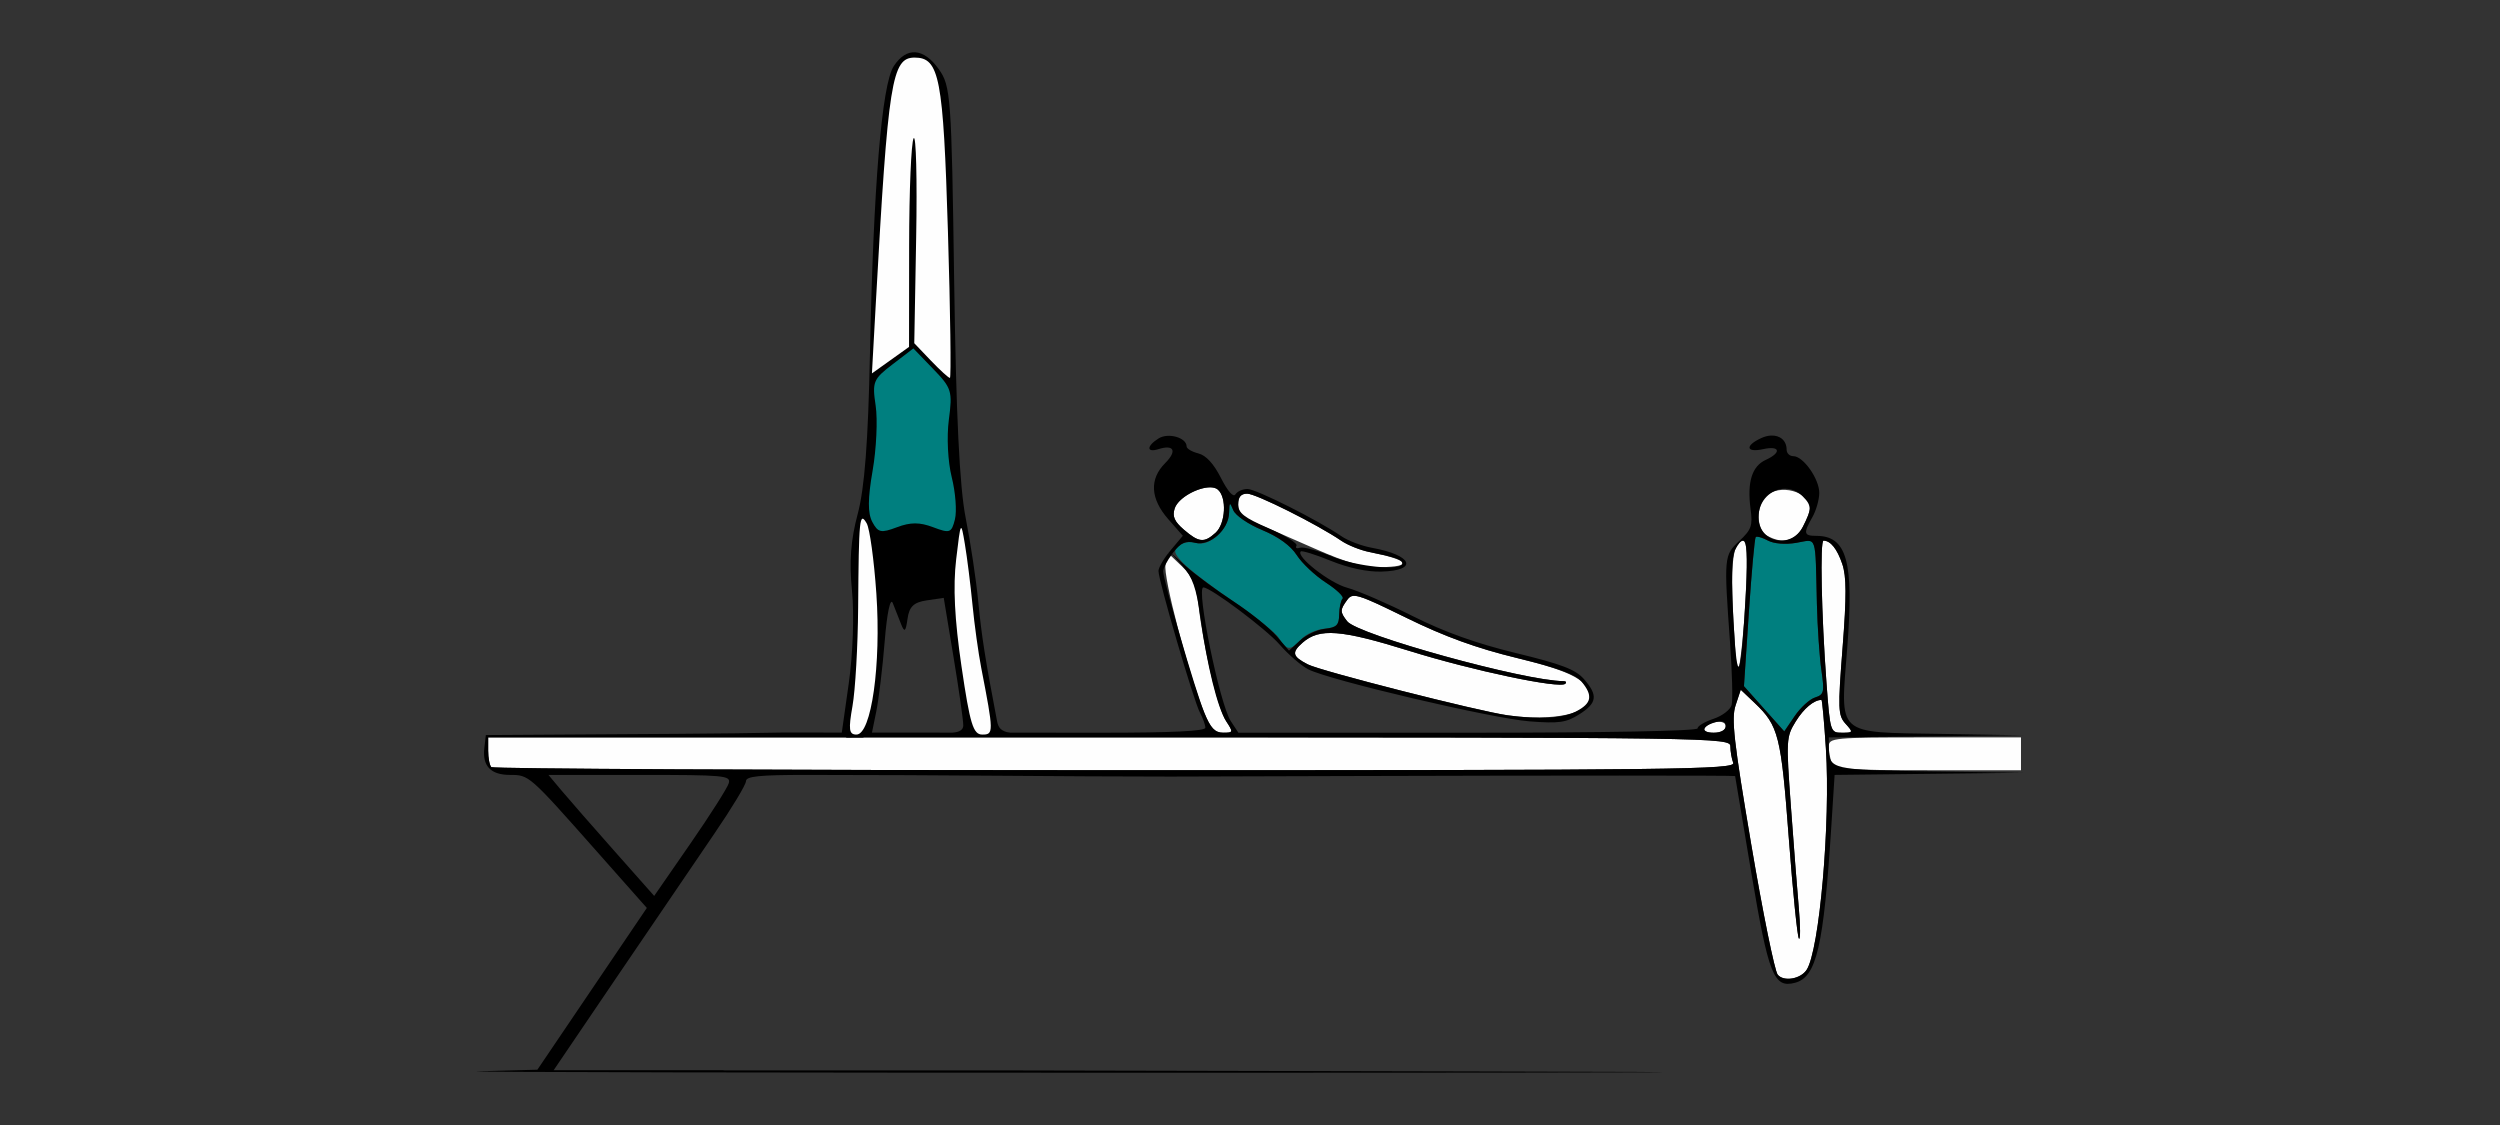 <?xml version="1.0" encoding="UTF-8" standalone="no"?>
<!-- Created with Inkscape (http://www.inkscape.org/) -->

<svg
   xmlns:dc="http://purl.org/dc/elements/1.1/"
   xmlns:cc="http://creativecommons.org/ns#"
   xmlns:rdf="http://www.w3.org/1999/02/22-rdf-syntax-ns#"
   xmlns:svg="http://www.w3.org/2000/svg"
   xmlns="http://www.w3.org/2000/svg"
   xmlns:sodipodi="http://sodipodi.sourceforge.net/DTD/sodipodi-0.dtd"
   xmlns:inkscape="http://www.inkscape.org/namespaces/inkscape"
   id="svg5278"
   version="1.1"
   inkscape:version="0.91 r13725"
   width="500"
   height="225"
   viewBox="0 0 500 225"
   sodipodi:docname="bb530702.svg">
  <rect x="0" y="0" width="500" height="225" fill="#333333" stroke="none"/>
  <defs
     id="defs5282" />
  <sodipodi:namedview
     pagecolor="#bcbcbc"
     bordercolor="#666666"
     borderopacity="1"
     objecttolerance="10"
     gridtolerance="10"
     guidetolerance="10"
     inkscape:pageopacity="0"
     inkscape:pageshadow="2"
     inkscape:window-width="1516"
     inkscape:window-height="988"
     id="namedview5280"
     showgrid="false"
     inkscape:zoom="1.5111179"
     inkscape:cx="263.50721"
     inkscape:cy="151.08292"
     inkscape:window-x="0"
     inkscape:window-y="0"
     inkscape:window-maximized="0"
     inkscape:current-layer="svg5278" />
  <g
     id="g4261"
     transform="translate(-14.863,35.921)">
    <path
       style="fill:#fefefe"
       d="m 370.408,159.021 c -0.609,-0.734 -2.989,-12.442 -5.29,-26.019 -3.489,-20.591 -4.011,-25.206 -3.145,-27.83 l 1.038,-3.145 2.797,2.658 c 4.779,4.542 5.272,6.501 6.817,27.07 0.807,10.739 1.718,19.764 2.026,20.057 0.307,0.293 0.299,-2.421 -0.019,-6.031 -0.318,-3.609 -1.032,-12.785 -1.588,-20.391 -0.974,-13.338 -0.94,-13.941 0.961,-17.016 1.616,-2.614 3.644,-4.312 5.152,-4.312 0.14,0 0.537,4.381 0.883,9.737 0.953,14.742 -1.293,40.449 -3.869,44.278 -1.228,1.825 -4.578,2.374 -5.764,0.944 z M 113.125,117.5 c -0.344,-0.344 -0.625,-1.82 -0.625,-3.281 l 0,-2.656 124.219,0 c 121.828,0 124.219,0.035 124.219,1.798 0,0.989 0.256,2.466 0.569,3.281 0.517,1.348 -10.759,1.483 -123.594,1.483 -68.29,0 -124.444,-0.281 -124.788,-0.625 z m 268.069,-0.858 c -0.313,-0.816 -0.569,-2.292 -0.569,-3.281 0,-1.714 0.898,-1.798 19.219,-1.798 l 19.219,0 0,3.281 0,3.281 -18.65,0 c -16.141,0 -18.726,-0.199 -19.219,-1.483 z M 255.729,106.637 c -3.224,-7.948 -8.315,-27.415 -7.755,-29.65 l 0.563,-2.243 2.711,2.597 c 2.119,2.03 2.845,3.746 3.326,7.862 1.001,8.575 3.866,20.589 5.505,23.091 1.472,2.246 1.45,2.33 -0.604,2.326 -1.627,-0.003 -2.513,-0.945 -3.746,-3.984 z m 99.982,3.164 c 0.936,-1.515 4.289,-1.901 4.289,-0.494 0,0.789 -0.963,1.318 -2.399,1.318 -1.319,0 -2.17,-0.371 -1.89,-0.824 z m 24.442,-9.254 c -1.004,-13.524 -1.31,-28.363 -0.585,-28.345 1.426,0.035 2.705,1.627 3.743,4.658 0.856,2.5 0.873,6.423 0.072,16.711 -0.962,12.347 -0.914,13.591 0.586,15.249 1.571,1.736 1.544,1.805 -0.717,1.805 -2.317,0 -2.362,-0.144 -3.099,-10.078 z m -63.747,6.598 c -5.755,-0.791 -37.413,-8.857 -39.986,-10.187 -3.1,-1.603 -3.284,-2.379 -1.029,-4.354 3.355,-2.939 7.639,-2.607 21.328,1.654 12.702,3.953 30.147,7.628 31.202,6.572 0.284,-0.284 0.13,-0.518 -0.343,-0.519 -7.762,-0.027 -41.182,-9.272 -43.281,-11.973 -1.46,-1.879 -1.459,-2.274 0.016,-4.291 1.096,-1.499 2.013,-1.219 11.884,3.625 7.579,3.72 13.996,6.051 22.015,7.998 11.219,2.724 14.6,4.578 14.6,8.004 0,3.146 -7.395,4.71 -16.406,3.471 z M 361.559,88.362 C 360.889,76.307 361.446,72.188 363.744,72.188 c 0.892,0 0.352,15.303 -0.844,23.906 -0.543,3.903 -0.767,2.609 -1.341,-7.732 z M 277.961,73.869 C 273.325,71.822 267.949,69.488 266.016,68.682 263.367,67.577 262.5,66.672 262.5,65.014 c 0,-1.547 0.536,-2.202 1.803,-2.202 1.742,0 14.029,6.148 18.822,9.418 1.289,0.879 3.82,1.894 5.625,2.254 8.031,1.604 8.951,2.934 2.102,3.037 -3.26,0.049 -6.729,-0.934 -12.891,-3.653 z M 251.651,70.023 c -1.91,-1.643 -2.358,-2.663 -1.859,-4.235 0.851,-2.682 6.806,-5.311 8.62,-3.805 1.851,1.536 1.583,6.823 -0.439,8.653 -2.279,2.062 -3.33,1.961 -6.322,-0.613 z m 116.552,1.152 c -2.059,-1.199 -2.158,-5.836 -0.167,-7.827 2.641,-2.641 8.839,-0.965 8.839,2.39 0,0.504 -0.644,2.162 -1.43,3.683 -1.504,2.909 -4.155,3.551 -7.242,1.753 z"
       id="path5836"
       inkscape:connector-curvature="0"
       sodipodi:nodetypes="csscsscssssssccsscsssssssscccsssscssscscssccsssssccssssscssssssssssssssssssssssssssss" />
    <path
       style="fill:#007f7f"
       d="m 367.688,105.838 -4.031,-4.52 0.98,-14.717 c 0.539,-8.094 1.156,-14.894 1.373,-15.11 0.216,-0.216 1.304,0.095 2.418,0.691 1.213,0.649 3.502,0.835 5.705,0.462 4.2,-0.71 3.765,-2.002 4.109,12.199 0.113,4.641 0.518,10.613 0.901,13.272 0.634,4.399 0.519,4.891 -1.266,5.457 -1.079,0.343 -2.907,2.009 -4.06,3.704 l -2.098,3.081 z M 270.711,91.776 c -0.649,-1.086 -4.766,-4.411 -9.149,-7.39 -4.383,-2.979 -8.932,-6.457 -10.109,-7.729 -1.863,-2.014 -1.96,-2.463 -0.748,-3.469 0.791,-0.656 2.257,-0.881 3.392,-0.521 2.615,0.83 6.506,-2.734 6.587,-6.034 0.054,-2.182 0.133,-2.233 0.826,-0.524 0.43,1.06 2.978,2.809 5.8,3.982 3.244,1.348 5.7,3.133 6.908,5.02 1.031,1.611 3.657,4.084 5.835,5.496 2.178,1.411 3.674,2.852 3.324,3.202 -0.35,0.35 -0.655,1.78 -0.679,3.179 -0.036,2.155 -0.493,2.587 -2.992,2.83 -1.622,0.158 -3.691,1.107 -4.598,2.109 -2.102,2.323 -2.936,2.294 -4.398,-0.151 z"
       id="path5832"
       inkscape:connector-curvature="0"
       sodipodi:nodetypes="ccscssssssccsssssssssssssss" />
    <path
       style="fill:#000000"
       d="m 369.053,51.191 c -0.599,0.03 -1.248,0.19 -1.916,0.494 -3.336,1.52 -3.097,2.981 0.363,2.221 3.396,-0.746 3.724,0.69 0.494,2.162 -2.739,1.248 -3.733,4.463 -3.021,9.77 0.454,3.384 0.184,4.161 -2.229,6.414 -3.096,2.892 -3.116,3.109 -1.869,20.438 0.422,5.862 0.564,11.433 0.316,12.381 -0.248,0.948 -1.884,2.198 -3.635,2.775 -1.75,0.578 -3.182,1.438 -3.182,1.914 0,0.516 -18.504,0.865 -45.916,0.865 l -45.916,0 -1.525,-2.33 c -2.205,-3.366 -6.994,-26.732 -5.479,-26.732 1.452,0 12.547,8.316 15.258,11.436 1.728,1.988 4.3,4.213 5.717,4.945 4.194,2.169 36.785,9.833 44.252,10.406 5.907,0.454 7.325,0.254 9.938,-1.396 3.594,-2.272 3.798,-3.803 0.938,-7.07 -1.676,-1.914 -4.466,-2.981 -13.572,-5.189 -7.935,-1.924 -14.297,-4.202 -20.668,-7.398 -5.062,-2.54 -10.955,-5.091 -13.096,-5.668 -3.503,-0.943 -10.303,-6.253 -9.297,-7.26 0.223,-0.223 2.929,0.62 6.014,1.873 3.545,1.44 7.261,2.233 10.105,2.156 7.497,-0.202 6.282,-3.284 -1.877,-4.76 -2.045,-0.37 -4.787,-1.409 -6.094,-2.309 C 278.497,68.121 266.075,61.875 264.357,61.875 c -0.961,0 -2.048,0.487 -2.416,1.082 -0.407,0.658 -1.533,-0.621 -2.877,-3.266 -1.468,-2.888 -2.993,-4.545 -4.543,-4.934 -1.283,-0.322 -2.334,-0.947 -2.334,-1.389 0,-1.767 -3.663,-2.815 -5.604,-1.604 -2.437,1.522 -2.456,2.913 -0.029,2.143 3.113,-0.988 3.771,0.367 1.354,2.785 -3.204,3.204 -2.988,7.126 0.619,11.234 l 2.902,3.307 -2.434,2.893 c -1.339,1.591 -2.434,3.458 -2.434,4.148 0,1.922 7.043,25.993 8.283,28.311 0.601,1.123 1.092,2.49 1.092,3.039 0,0.677 -6.642,1 -20.59,1 -21.686,-0.015 -42.397,-0.037 -64.088,-0.037 -5.723,0.112 -12.368,0.206 -21.025,0.262 l -38.203,0.244 -0.303,2.635 c -0.409,3.565 1.298,5.334 5.145,5.334 3.799,0 3.825,0.021 17.035,14.943 l 10.324,11.662 -10.945,16.176 -10.943,16.174 -11.719,0.318 c -6.445,0.175 60.422,0.308 148.594,0.293 95.879,-0.016 115.53,-0.125 48.893,-0.27 l -94.348,-0.205 -54.021,0 c -0.105,0 -0.208,-0.015 -0.309,-0.035 -1.136,3.9e-4 -1.655,0.006 -2.887,0.006 l -30.953,0 12.871,-18.984 c 7.079,-10.441 15.734,-23.167 19.234,-28.279 3.5,-5.112 6.363,-9.858 6.363,-10.547 0,-0.981 2.644,-1.252 12.188,-1.252 27.437,0 51.234,0.334 72.709,0.334 l 34.404,-0.105 c 43.182,-0.132 78.516,-0.132 78.523,0 0.007,0.132 1.467,8.862 3.246,19.398 3.456,20.47 4.486,23.058 8.732,21.947 4.319,-1.13 5.734,-7.249 7.279,-31.496 l 0.643,-10.078 18.871,-0.213 18.873,-0.215 -18.707,-0.275 c -19.669,-0.29 -20.156,-0.403 -20.186,-4.688 l -0.014,-2.109 19.453,-0.211 19.453,-0.211 -16.234,-0.279 c -21.528,-0.372 -20.375,0.677 -18.977,-17.274 C 385.665,76.329 384.25,71.25 378.102,71.25 c -2.496,0 -2.602,-0.524 -0.758,-3.75 0.737,-1.289 1.355,-3.446 1.373,-4.795 0.038,-2.796 -3.19,-7.393 -5.191,-7.393 -0.736,0 -1.338,-0.581 -1.338,-1.291 0,-1.841 -1.338,-2.92 -3.135,-2.83 z M 257.016,61.545 c 0.57,0.018 1.056,0.155 1.396,0.438 1.851,1.536 1.582,6.825 -0.439,8.654 -2.279,2.062 -3.331,1.96 -6.322,-0.613 -1.91,-1.643 -2.358,-2.663 -1.859,-4.234 0.692,-2.179 4.753,-4.324 7.225,-4.244 z m 114.844,0.281 c 1.232,-9.04e-4 2.491,0.47 3.543,1.521 1.831,1.831 1.837,2.605 0.043,6.074 -2.369,4.58 -8.883,3.185 -8.883,-1.902 0,-3.407 2.586,-5.691 5.297,-5.693 z M 264.303,62.812 c 1.742,0 14.029,6.148 18.822,9.418 1.289,0.879 3.82,1.893 5.625,2.254 5.114,1.021 6.562,1.524 6.562,2.275 0,1.567 -9.166,0.661 -14.062,-1.391 -2.836,-1.188 -5.706,-1.973 -6.377,-1.744 -0.671,0.229 -0.99,0.045 -0.709,-0.41 0.281,-0.455 -2.228,-2.022 -5.576,-3.48 C 263.654,67.585 262.5,66.678 262.5,64.947 c 0,-1.482 0.551,-2.135 1.803,-2.135 z m -3.445,2.1 c 0.113,-0.072 0.308,0.343 0.654,1.197 0.43,1.06 2.977,2.81 5.799,3.982 3.244,1.348 5.7,3.132 6.908,5.02 1.031,1.611 3.658,4.085 5.836,5.496 2.178,1.411 3.674,2.852 3.324,3.201 -0.35,0.35 -0.656,1.781 -0.68,3.18 -0.036,2.12 -0.511,2.594 -2.855,2.852 -1.547,0.17 -3.793,1.223 -4.992,2.34 l -2.182,2.029 -2.506,-2.93 c -1.379,-1.612 -5.25,-4.727 -8.602,-6.922 -3.352,-2.195 -7.569,-5.304 -9.373,-6.908 l -2.896,-2.576 c 0.071,-0.094 0.132,-0.193 0.205,-0.285 1.562,-1.985 2.511,-2.412 4.342,-1.953 2.979,0.748 6.759,-2.569 6.844,-6.002 0.027,-1.091 0.061,-1.649 0.174,-1.721 z m 105.465,6.512 c 0.449,0.024 1.27,0.311 2.105,0.758 1.213,0.649 3.501,0.835 5.705,0.463 4.2,-0.71 3.765,-2.002 4.109,12.199 0.113,4.641 0.517,10.612 0.9,13.271 0.634,4.399 0.52,4.892 -1.266,5.459 -1.079,0.343 -2.907,2.008 -4.061,3.703 l -2.098,3.082 -4.031,-4.521 -4.031,-4.52 0.98,-14.717 c 0.539,-8.094 1.157,-14.895 1.373,-15.111 0.054,-0.054 0.163,-0.074 0.312,-0.066 z m 13.246,0.777 c 1.426,0.035 2.706,1.627 3.744,4.658 0.856,2.5 0.872,6.423 0.07,16.711 -0.962,12.347 -0.914,13.592 0.586,15.25 1.571,1.736 1.544,1.805 -0.717,1.805 -2.317,0 -2.362,-0.144 -3.1,-10.078 -1.004,-13.524 -1.309,-28.363 -0.584,-28.346 z m -16.148,0.016 c 0.833,0.011 1.018,3.082 0.66,9.58 -1.016,18.471 -1.754,20.391 -2.521,6.564 -0.462,-8.325 -0.359,-13.038 0.314,-14.297 0.656,-1.225 1.168,-1.852 1.547,-1.848 z m -114.162,2.705 2.158,2.422 c 1.942,2.18 2.723,4.398 3.475,9.863 1.369,9.959 3.467,18.462 5.217,21.133 1.436,2.191 1.41,2.285 -0.633,2.281 -1.627,-0.003 -2.513,-0.945 -3.746,-3.984 -1.854,-4.569 -8.229,-26.498 -8.229,-28.305 0,-0.611 0.776,-2.087 1.758,-3.41 z m 36.309,8.326 c 1.29,-0.079 3.845,1.093 10.631,4.424 7.579,3.72 13.996,6.051 22.016,7.998 8.137,1.976 11.78,3.307 12.959,4.736 2.33,2.824 2.045,4.337 -1.125,5.977 -2.622,1.356 -7.387,1.621 -13.641,0.762 -5.755,-0.791 -37.413,-8.857 -39.986,-10.188 -3.1,-1.603 -3.284,-2.378 -1.029,-4.354 3.355,-2.939 7.639,-2.608 21.328,1.652 12.702,3.953 30.148,7.628 31.203,6.572 0.284,-0.284 0.129,-0.518 -0.344,-0.52 -7.762,-0.027 -41.182,-9.272 -43.281,-11.973 -1.46,-1.879 -1.459,-2.272 0.016,-4.289 0.343,-0.468 0.668,-0.763 1.254,-0.799 z m 77.445,18.779 2.797,2.658 c 4.779,4.542 5.271,6.5 6.816,27.068 0.807,10.739 1.718,19.766 2.025,20.059 0.307,0.293 0.3,-2.422 -0.018,-6.031 -0.318,-3.609 -1.032,-12.785 -1.588,-20.391 -0.974,-13.338 -0.94,-13.94 0.961,-17.016 1.616,-2.614 3.644,-4.312 5.152,-4.312 0.14,0 0.537,4.381 0.883,9.736 0.953,14.742 -1.294,40.449 -3.869,44.277 -1.228,1.825 -4.577,2.375 -5.764,0.945 -0.609,-0.734 -2.99,-12.443 -5.291,-26.02 -3.489,-20.591 -4.01,-25.206 -3.145,-27.83 z m -4.086,6.326 c 0.705,-0.015 1.074,0.308 1.074,0.953 0,0.789 -0.962,1.318 -2.398,1.318 -2.703,0 -2.372,-1.389 0.51,-2.143 0.308,-0.081 0.58,-0.124 0.814,-0.129 z M 112.5,111.562 l 124.219,0 c 121.828,0 124.219,0.035 124.219,1.799 0,0.989 0.255,2.466 0.568,3.281 0.517,1.348 -10.759,1.482 -123.594,1.482 -68.29,0 -124.443,-0.281 -124.787,-0.625 -0.344,-0.344 -0.625,-1.82 -0.625,-3.281 z m 12.051,7.5 18.262,0 c 16.938,0 18.229,0.119 17.812,1.641 -0.247,0.902 -3.705,6.347 -7.686,12.1 l -7.238,10.461 -7.928,-8.947 c -4.361,-4.921 -9.121,-10.365 -10.576,-12.1 z"
       id="path5830"
       inkscape:connector-curvature="0"
       sodipodi:nodetypes="sssssssssssccsssssssssssssssssssssscccssscccccscccccsscscscsssccccssccccccccccssscsssssssssscsssssssscsssssssssssscccscccsssssssssccccccsssssssssssssccsscsscsssssssssscsssccscsssssssscccsssccssssssccssccccc" />
    <path
       id="path4234"
       d="m 197.94,-25.463 c -1.553,-0.107 -3.047,0.812 -4.324,2.768 -2.397,3.67 -4.075,23.952 -4.763,57.529 -0.36,17.583 -1.071,26.89 -2.448,32.036 -1.397,5.22 -1.717,9.542 -1.138,15.421 0.459,4.666 0.183,12.572 -0.647,18.436 l -1.451,10.243 1.025,0.627 c 1.253,-0.005 1.994,-0.01 3.199,-0.015 l 1.844,-0.587 -0.063,0 0.929,-4.533 c 0.512,-2.493 1.281,-8.885 1.708,-14.205 0.448,-5.582 1.128,-8.777 1.612,-7.556 0.461,1.164 1.212,3.068 1.67,4.231 0.671,1.705 0.919,1.494 1.274,-1.083 0.337,-2.442 1.243,-3.315 3.841,-3.697 l 3.403,-0.501 1.954,11.804 c 1.075,6.492 1.954,12.643 1.954,13.671 0,1.178 -1.105,1.644 -5.032,1.798 l 6.201,0 c 0,0 1.28,0.453 3.226,0.453 1.947,0 3.279,-0.509 3.279,-0.509 l 1.715,-0.194 c -1.956,-0.398 -2.384,-1.07 -2.647,-2.448 -2.349,-12.294 -3.088,-17 -3.745,-23.828 -0.416,-4.322 -1.547,-11.852 -2.514,-16.733 -1.226,-6.194 -1.923,-20.558 -2.307,-47.54 -0.524,-36.768 -0.675,-38.837 -3.063,-42.201 -1.526,-2.149 -3.139,-3.281 -4.692,-3.387 z"
       style="fill:#000000"
       inkscape:connector-curvature="0" />
    <path
       inkscape:connector-curvature="0"
       id="path4194"
       d="m 185.367,105.251 c 0.561,-3.158 1.067,-11.998 1.125,-19.645 0.134,-17.918 0.275,-19.315 1.709,-16.858 0.603,1.034 1.474,7.364 1.934,14.065 0.976,14.221 -0.995,28.179 -3.98,28.179 -1.497,0 -1.632,-0.988 -0.787,-5.742 z"
       style="fill:#fefefe" />
    <path
       inkscape:connector-curvature="0"
       id="path4192"
       d="m 207.167,97.394 c -1.389,-9.451 -1.715,-15.997 -1.069,-21.458 0.912,-7.709 0.945,-7.766 1.742,-3.022 0.447,2.66 1.129,8.1 1.517,12.089 0.387,3.989 1.18,9.701 1.76,12.693 2.495,12.853 2.502,13.298 0.208,13.298 -1.828,0 -2.464,-2.081 -4.157,-13.6 z"
       style="fill:#fefefe" />
    <path
       inkscape:connector-curvature="0"
       id="path4176"
       d="m 201.035,36.195 -3.318,-3.474 0.381,-21.199 c 0.209,-11.659 -0.018,-20.568 -0.505,-19.797 -0.487,0.771 -0.894,10.476 -0.904,21.568 l -0.018,20.167 -3.712,2.651 -3.712,2.651 0.795,-14.356 c 2.441,-44.104 3.187,-48.809 7.738,-48.809 4.976,0 5.734,3.95 6.667,34.756 0.488,16.124 0.667,29.316 0.397,29.316 -0.27,0 -1.984,-1.563 -3.809,-3.474 z"
       style="fill:#fefefe" />
    <path
       id="path4218"
       d="m 189.325,68.467 c -0.931,-1.745 -0.912,-4.652 0.067,-10.294 0.751,-4.324 1.022,-10.156 0.603,-12.96 -0.713,-4.77 -0.495,-5.302 3.389,-8.274 l 4.151,-3.176 3.951,4.089 c 3.715,3.845 3.903,4.45 3.15,10.144 -0.455,3.44 -0.207,8.422 0.574,11.534 0.756,3.013 1.044,6.803 0.639,8.421 -0.68,2.719 -1.012,2.839 -4.355,1.573 -2.698,-1.021 -4.541,-1.021 -7.245,0.004 -3.187,1.207 -3.784,1.078 -4.924,-1.059 z"
       style="fill:#007f7f"
       inkscape:connector-curvature="0" />
  </g>
</svg>
